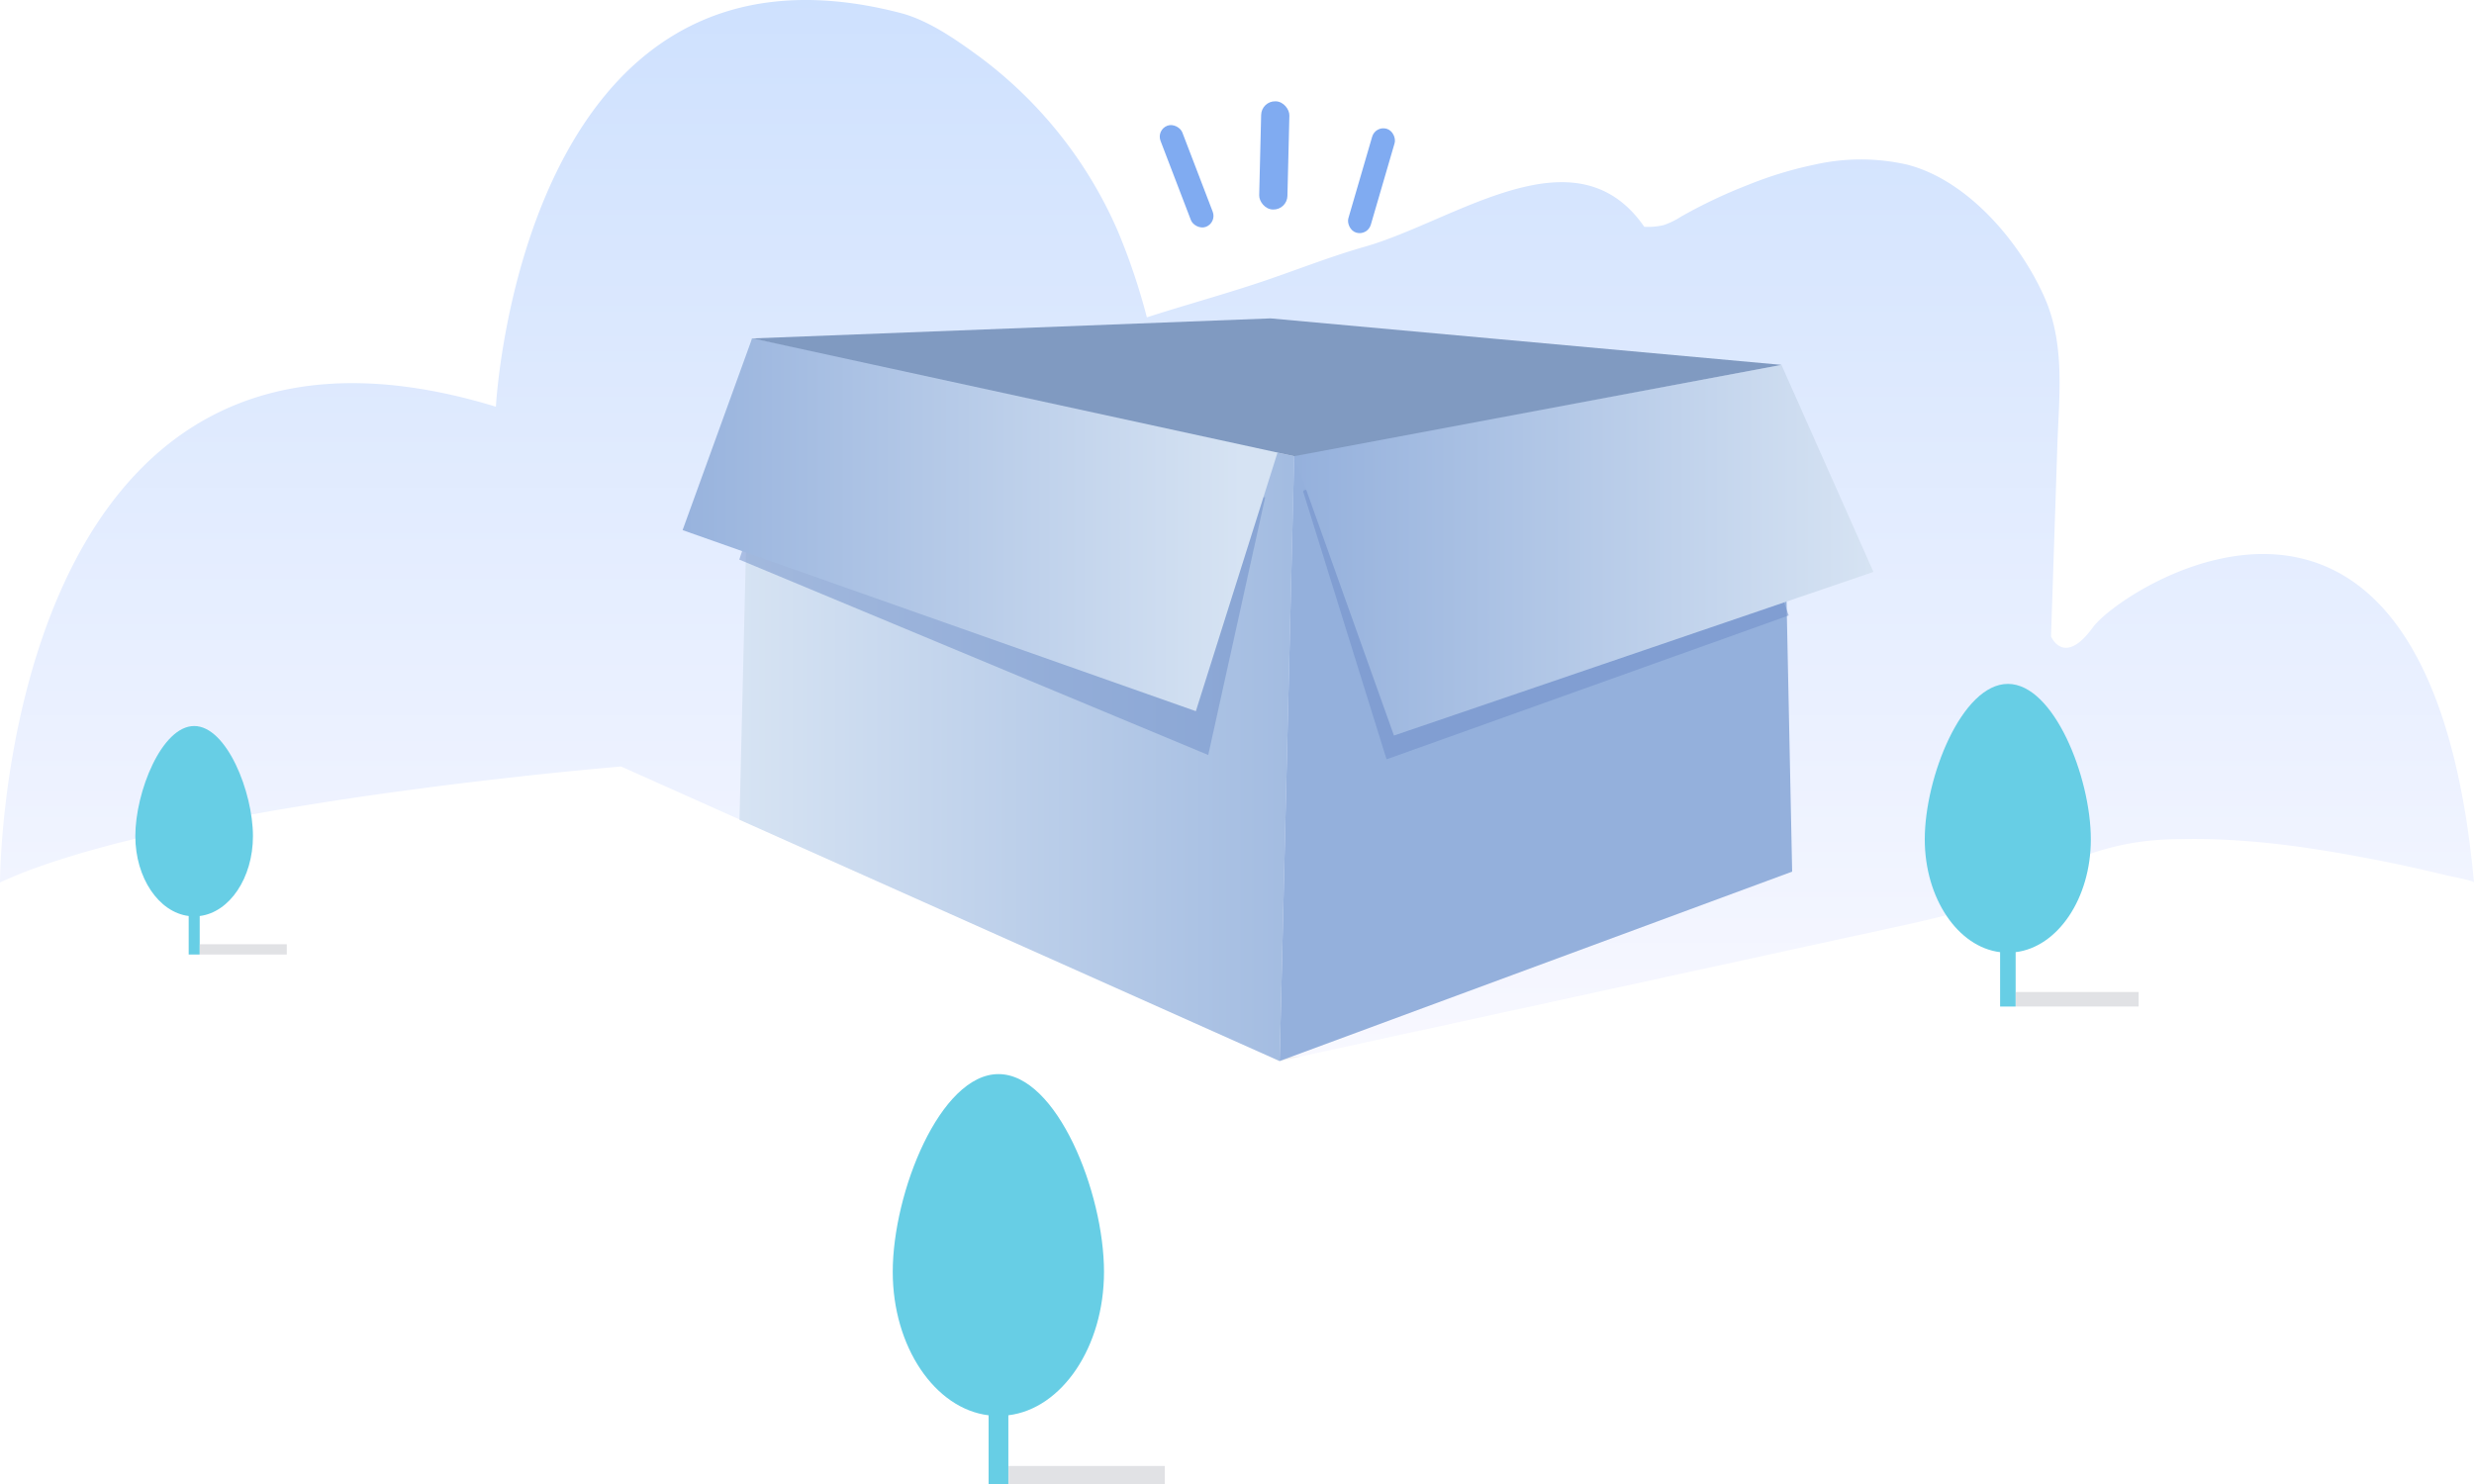 <svg xmlns="http://www.w3.org/2000/svg" xmlns:xlink="http://www.w3.org/1999/xlink" width="308.712" height="185.284" viewBox="0 0 308.712 185.284"><defs><linearGradient id="a" x1="0.5" x2="0.5" y2="1" gradientUnits="objectBoundingBox"><stop offset="0" stop-color="#cbdffe"/><stop offset="1" stop-color="#f8f8ff"/><stop offset="1" stop-color="#f1f1f2"/></linearGradient><linearGradient id="b" x1="0.008" y1="0.508" x2="0.991" y2="0.508" gradientUnits="objectBoundingBox"><stop offset="0" stop-color="#d6e3f3"/><stop offset="1" stop-color="#a3bce1"/></linearGradient><filter id="c" x="87.779" y="37.732" width="78.212" height="99.202" filterUnits="userSpaceOnUse"><feOffset input="SourceAlpha"/><feGaussianBlur stdDeviation="1.5" result="d"/><feFlood flood-opacity="0.161"/><feComposite operator="in" in2="d"/><feComposite in="SourceGraphic"/></filter><linearGradient id="e" x1="0.019" y1="0.49" x2="1.01" y2="0.49" gradientUnits="objectBoundingBox"><stop offset="0" stop-color="#94b0dc"/><stop offset="1" stop-color="#94b0dc"/></linearGradient><linearGradient id="f" x1="-0.008" y1="0.478" x2="0.996" y2="0.478" gradientUnits="objectBoundingBox"><stop offset="0" stop-color="#94b0dc"/><stop offset="1" stop-color="#d6e3f3"/></linearGradient><linearGradient id="g" x1="-0.054" y1="0.726" x2="0.939" y2="0.726" xlink:href="#f"/></defs><g transform="translate(-105 -98)"><g transform="translate(105 98)"><g transform="translate(-100.651 -287.739)"><path d="M100.651,397.878s0-78.258,61.879-59.376c0,0,3.185-61.424,50.5-49.139,3.535.918,7.08,3.428,9.958,5.545A53.706,53.706,0,0,1,240.1,316.5a79.5,79.5,0,0,1,3.66,10.849c4.509-1.454,9.079-2.714,13.578-4.192,4.561-1.5,9.018-3.313,13.639-4.631,11.273-3.216,26.272-14.846,34.853-2.477a8.619,8.619,0,0,0,2.423-.216,9.791,9.791,0,0,0,2.177-1.063,63.419,63.419,0,0,1,8.354-3.956,48.14,48.14,0,0,1,8.325-2.532,26.1,26.1,0,0,1,11.472-.006c7.6,1.922,14.1,9.637,17.17,16.535,2.635,5.918,1.826,12.384,1.618,18.662l-.534,16.133-.251,7.564s1.593,3.867,5.233-1.138,41.859-29.8,47.547,31.849c-.02-.222-3.217-.831-3.454-.889q-4.425-1.084-8.9-1.953c-8.012-1.561-16.238-2.768-24.421-2.557a34,34,0,0,0-10.665,1.669,13.823,13.823,0,0,0-3.883,2.068,9.32,9.32,0,0,0-1.446,1.4c-.38.465-.663,1.352-1.091,1.718-.787.673-2.814.73-3.842.954-4.194.524-8.478,1.848-12.619,2.749l-12.67,2.758-28.921,6.3-25.334,5.516-11.713,2.55-.051.012-82.2-36.765S122.093,387.983,100.651,397.878Z" fill="url(#a)"/><g transform="translate(185.83 327.48)"><g transform="matrix(1, 0, 0, 1, -85.18, -39.74)" filter="url(#c)"><path d="M218.417,401.719l67.4,30.119,1.816-75.494-67.767-14.708Z" transform="translate(-126.14 -299.4)" fill="url(#b)"/></g><path d="M306.244,357.535l-1.816,75.494,63.956-23.641L367.1,347.141Z" transform="translate(-229.933 -340.336)" fill="url(#e)"/><path d="M308.2,363.933c-.078-.25.228-.263.391-.292l.7-.121c2.482-.428,1.724-.018,4.214-.377q1.375-.2,2.747-.41l4.257-.65,4.654-.711,4.9-.748,4.993-.762,4.937-.755,4.73-.722,4.372-.668,3.863-.59,3.2-.49,2.394-.365,1.432-.219.353-.054,8.431,23.334-50.183,17.955" transform="translate(-230.745 -342.253)" fill="#6f8ec8" opacity="0.51"/><path d="M225.192,350.907C225.6,350.778,284,363.5,284,363.5l-7.1,32.146-58.519-24.389Z" transform="translate(-211.311 -341.151)" fill="#6f8ec8" opacity="0.5"/><path d="M307.958,356.951q4.083-.833,8.186-1.568,1.509-.267,3.015-.549l4.674-.867,5.108-.948,5.377-1L339.8,351,345.218,350l5.192-.963,4.8-.891,4.24-.787,3.517-.652,2.627-.487,1.572-.292.387-.072,11.48,25.846L319.2,392.124l-.239-.669-.665-1.864-1.007-2.823-1.265-3.545-1.438-4.029-1.526-4.278-1.531-4.29-1.45-4.064-1.286-3.6-1.037-2.906a2.365,2.365,0,0,0-.229-.641l-.244-.684c-.158-.44-.339-.865-.508-1.3-.1-.255.237-.283.417-.32Z" transform="translate(-230.438 -340.058)" fill="url(#f)"/><path d="M218.028,341.641c.445-.127,65.59,14.167,65.59,14.167L273.4,388.172l-64.047-22.6Z" transform="translate(-209.357 -339.146)" fill="url(#g)"/><path d="M220.5,340.956l64.628-2.5,63.756,5.8-60.8,11.4Z" transform="translate(-211.768 -338.457)" fill="#809ac1"/></g><g transform="translate(340.825 373.099)"><path d="M427.887,416.083c0,7.368-4.129,13.436-9.384,14.076v6.786h-1.939v-6.786c-5.254-.64-9.4-6.708-9.4-14.076,0-7.793,4.654-19.408,10.373-19.408S427.887,408.289,427.887,416.083Z" transform="translate(-407.161 -396.675)" fill="#67cee5"/><rect width="15.329" height="1.81" transform="translate(11.36 38.459)" fill="#e1e2e5"/></g><g transform="translate(117.538 378.361)"><path d="M136.879,417.135c0,5.217-2.924,9.515-6.645,9.968v4.806h-1.374V427.1c-3.72-.453-6.659-4.751-6.659-9.968,0-5.52,3.295-13.744,7.345-13.744S136.879,411.615,136.879,417.135Z" transform="translate(-122.202 -403.391)" fill="#67cee5"/><rect width="10.855" height="1.282" transform="translate(8.044 27.235)" fill="#e1e2e5"/></g><g transform="translate(212.05 421.802)"><path d="M269.18,483.517c0,9.371-5.252,17.09-11.935,17.9v8.631h-2.466V501.42c-6.683-.813-11.961-8.532-11.961-17.9,0-9.914,5.918-24.686,13.194-24.686S269.18,473.6,269.18,483.517Z" transform="translate(-242.818 -458.831)" fill="#67cee5"/><rect width="19.497" height="2.303" transform="translate(14.448 48.918)" fill="#e1e2e5"/></g><path d="M190.032,464.972v0Z" transform="translate(-19.344 -38.075)" fill="#232528"/></g><g transform="translate(140.588 25.382) rotate(-68)"><rect width="2.916" height="13.51" rx="1.458" transform="translate(9.886 0) rotate(47.035)" fill="#80abf1"/><rect width="3.524" height="13.51" rx="1.739" transform="translate(18.152 10.811) rotate(69.395)" fill="#80abf1"/><rect width="2.916" height="13.51" rx="1.458" transform="matrix(0.1, 0.995, -0.995, 0.1, 20.64, 25.141)" fill="#80abf1"/></g></g></g></svg>
